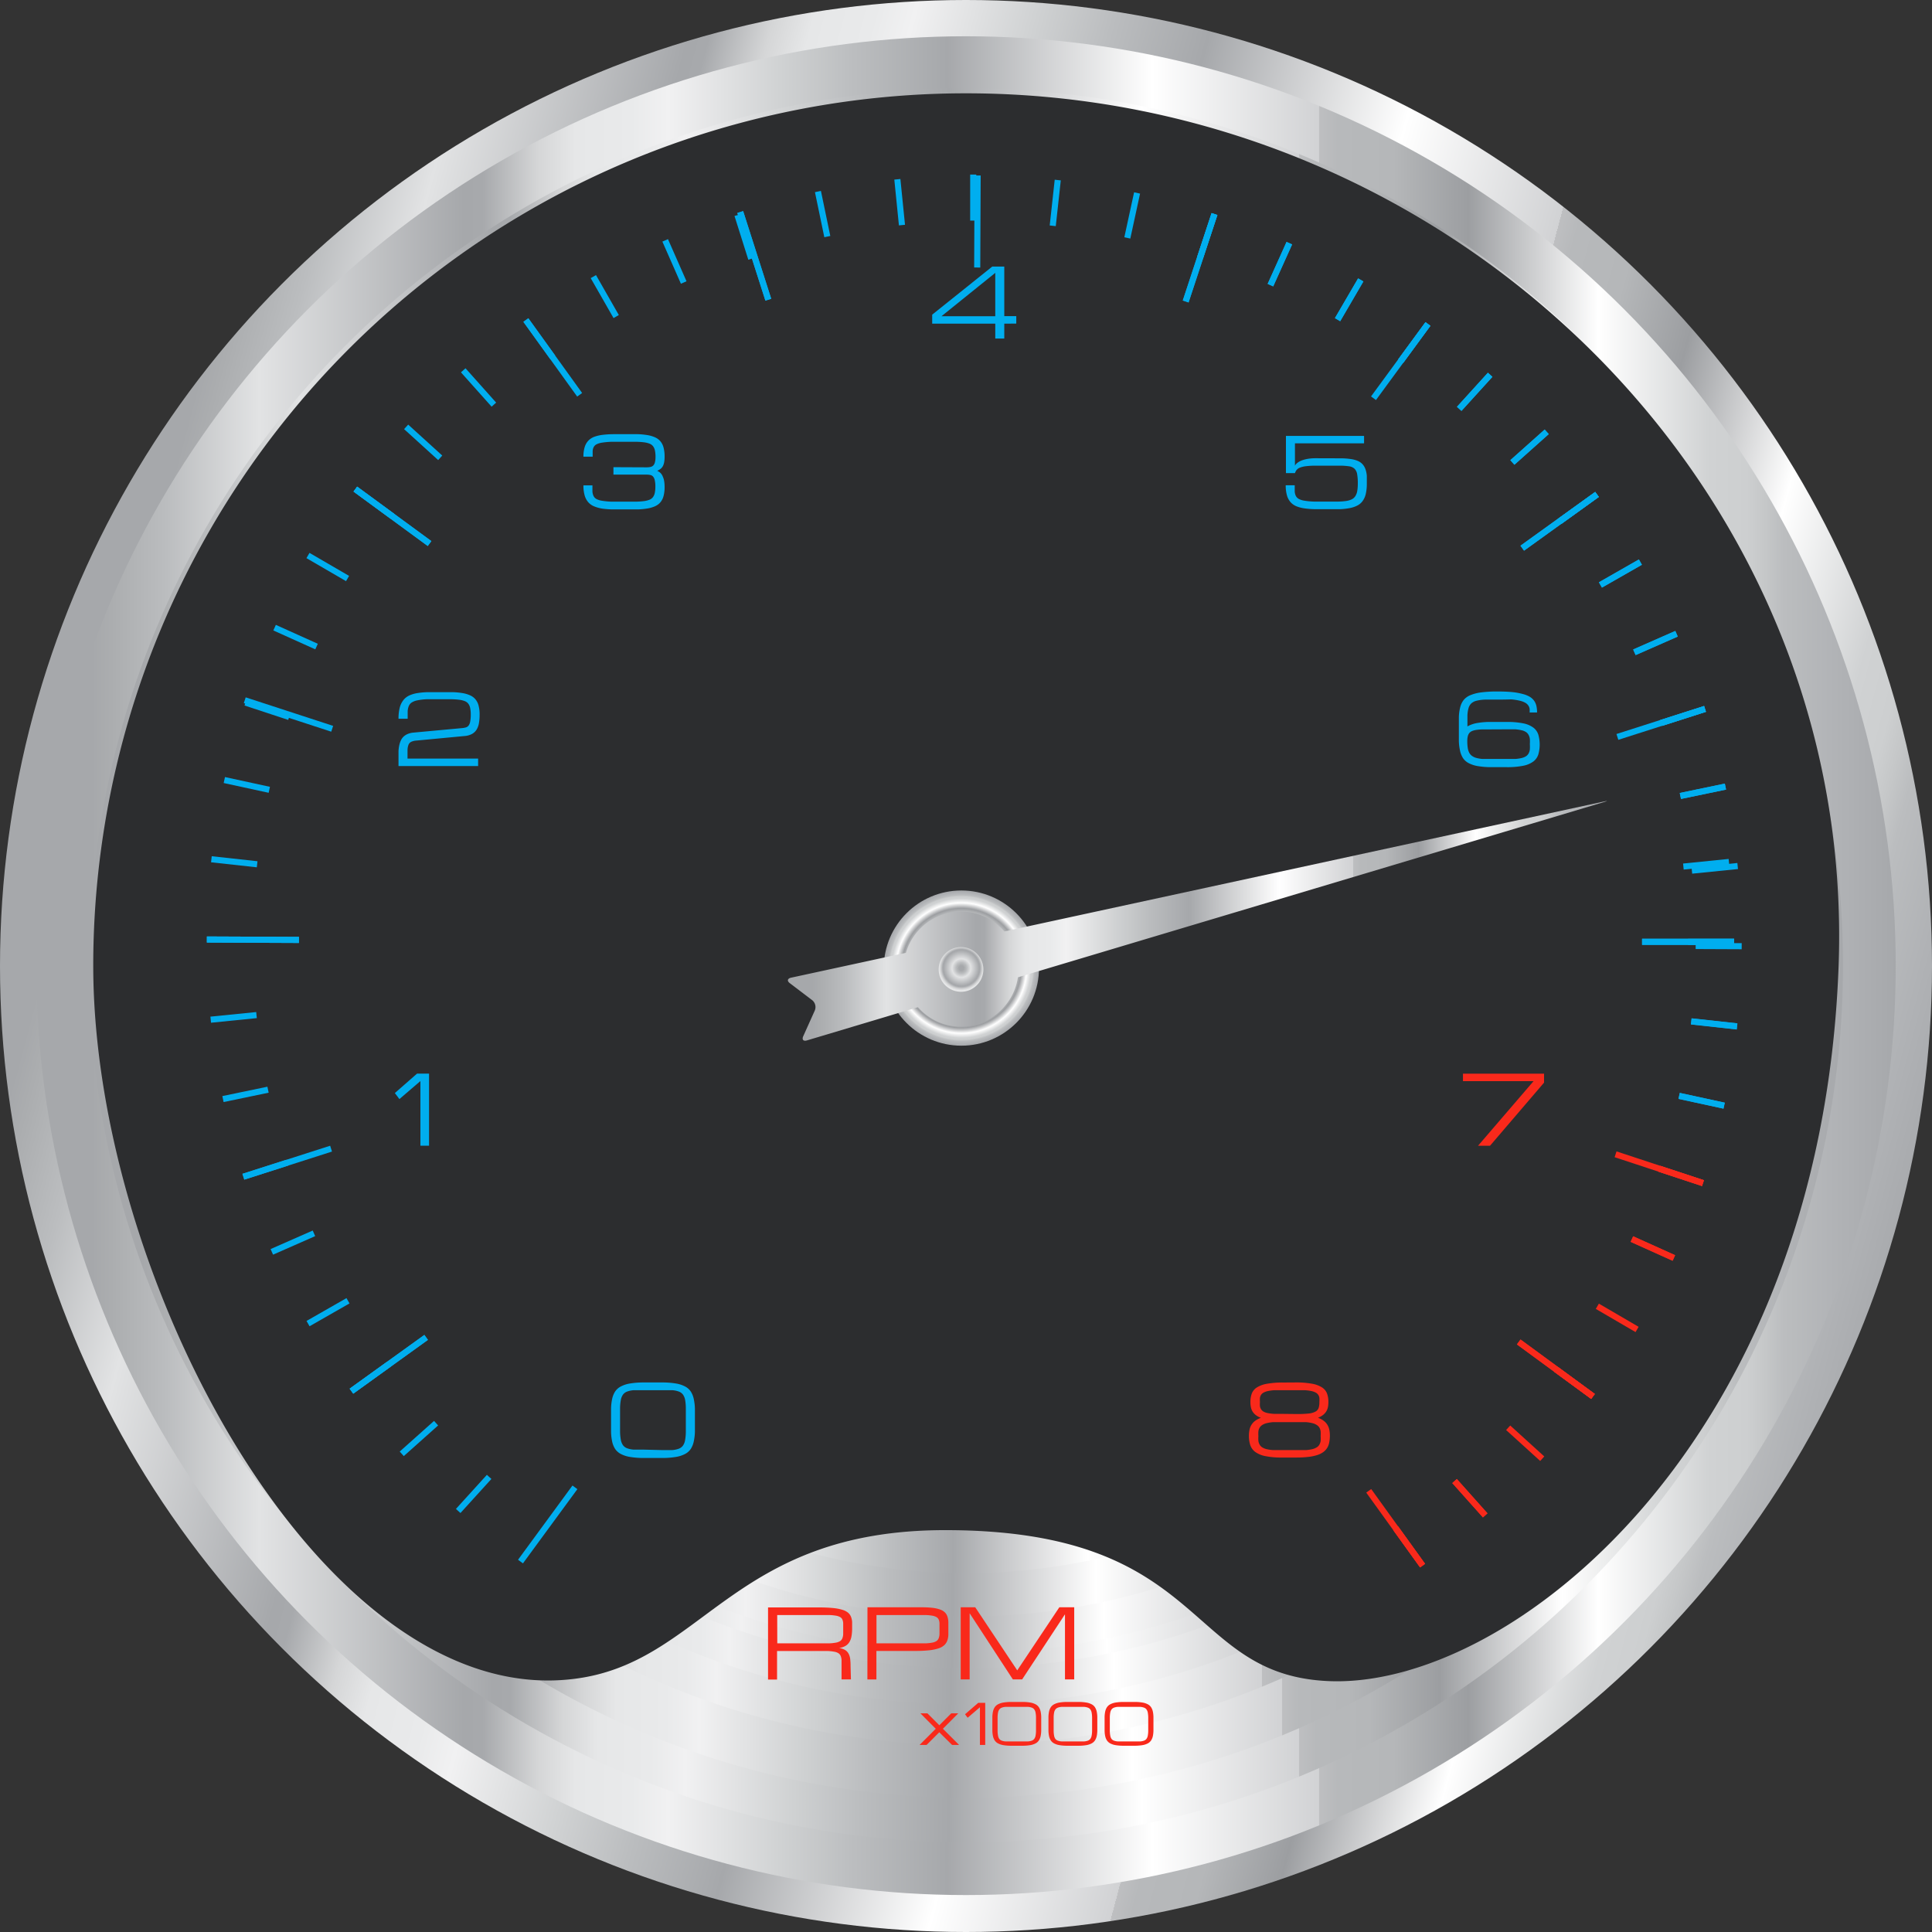 <svg xmlns="http://www.w3.org/2000/svg" xmlns:xlink="http://www.w3.org/1999/xlink" viewBox="0 0 259.42 259.42"><rect x="0" y="0" width="259.42" height="259.42" fill="#333333" stroke="none"/><defs><style>.cls-1{fill:none;}.cls-2{fill:url(#New_Gradient_Swatch_2);}.cls-3{clip-path:url(#clip-path);}.cls-4{fill:url(#New_Gradient_Swatch_2-2);}.cls-5{fill:url(#New_Gradient_Swatch_2-3);}.cls-6{fill:url(#New_Gradient_Swatch_2-4);}.cls-7{fill:url(#New_Gradient_Swatch_2-5);}.cls-8{fill:url(#New_Gradient_Swatch_2-6);}.cls-9{fill:url(#New_Gradient_Swatch_2-7);}.cls-10{fill:url(#New_Gradient_Swatch_2-9);}.cls-11{fill:url(#New_Gradient_Swatch_2-10);}.cls-12{fill:url(#New_Gradient_Swatch_2-11);}.cls-13{fill:url(#New_Gradient_Swatch_2-12);}.cls-14{fill:url(#New_Gradient_Swatch_2-13);}.cls-15{fill:url(#New_Gradient_Swatch_2-14);}.cls-16{fill:url(#New_Gradient_Swatch_2-15);}.cls-17{fill:url(#New_Gradient_Swatch_2-16);}.cls-18{fill:url(#New_Gradient_Swatch_2-17);}.cls-19{fill:url(#New_Gradient_Swatch_2-18);}.cls-20{fill:url(#New_Gradient_Swatch_2-19);}.cls-21{fill:url(#New_Gradient_Swatch_2-20);}.cls-22{fill:url(#New_Gradient_Swatch_2-21);}.cls-23{fill:url(#New_Gradient_Swatch_2-22);}.cls-24{fill:url(#New_Gradient_Swatch_2-23);}.cls-25{fill:url(#New_Gradient_Swatch_2-24);}.cls-26{fill:url(#New_Gradient_Swatch_2-25);}.cls-27{fill:url(#linear-gradient);}.cls-28{fill:#2c2d2f;}.cls-29{fill:url(#radial-gradient);}.cls-30{fill:url(#New_Gradient_Swatch_2-26);}.cls-31{fill:#f9291b;}.cls-32{fill:#00aeef;}</style><linearGradient id="New_Gradient_Swatch_2" x1="6.4" y1="97.13" x2="257.27" y2="163.42" gradientUnits="userSpaceOnUse"><stop offset="0.03" stop-color="#a6a8ab"/><stop offset="0.04" stop-color="#abadaf"/><stop offset="0.07" stop-color="#bbbdbf"/><stop offset="0.12" stop-color="#e2e3e4"/><stop offset="0.23" stop-color="#a6a8ab"/><stop offset="0.24" stop-color="#a7a9ac"/><stop offset="0.27" stop-color="#d5d6d7"/><stop offset="0.29" stop-color="#e6e7e8"/><stop offset="0.32" stop-color="#e9eaeb"/><stop offset="0.34" stop-color="#f1f1f2"/><stop offset="0.4" stop-color="#d0d2d3"/><stop offset="0.44" stop-color="#bbbdbf"/><stop offset="0.49" stop-color="#a6a8ab"/><stop offset="0.6" stop-color="#fff"/><stop offset="0.69" stop-color="#d1d2d4"/><stop offset="0.69" stop-color="#c9cbcd"/><stop offset="0.69" stop-color="#bebfc1"/><stop offset="0.7" stop-color="#b7b9bb"/><stop offset="0.73" stop-color="#b5b7b9"/><stop offset="0.77" stop-color="#9c9ea1"/><stop offset="0.84" stop-color="#fff"/><stop offset="0.9" stop-color="#d0d2d3"/><stop offset="0.92" stop-color="#cdcfd0"/><stop offset="0.93" stop-color="#c5c7c8"/><stop offset="0.94" stop-color="#bbbdbf"/><stop offset="0.97" stop-color="#b0b2b5"/><stop offset="1" stop-color="#a6a8ab"/></linearGradient><clipPath id="clip-path"><circle id="SVGID" class="cls-1" cx="129.71" cy="129.71" r="124.84"/></clipPath><linearGradient id="New_Gradient_Swatch_2-2" x1="4.87" y1="129.62" x2="254.55" y2="129.62" xlink:href="#New_Gradient_Swatch_2"/><linearGradient id="New_Gradient_Swatch_2-3" x1="11.95" y1="129.62" x2="247.47" y2="129.62" xlink:href="#New_Gradient_Swatch_2"/><linearGradient id="New_Gradient_Swatch_2-4" x1="17.93" y1="129.62" x2="241.48" y2="129.62" xlink:href="#New_Gradient_Swatch_2"/><linearGradient id="New_Gradient_Swatch_2-5" x1="25.01" y1="129.62" x2="234.41" y2="129.62" xlink:href="#New_Gradient_Swatch_2"/><linearGradient id="New_Gradient_Swatch_2-6" x1="30.45" y1="129.62" x2="228.96" y2="129.62" xlink:href="#New_Gradient_Swatch_2"/><linearGradient id="New_Gradient_Swatch_2-7" x1="35.35" y1="129.62" x2="224.06" y2="129.62" xlink:href="#New_Gradient_Swatch_2"/><linearGradient id="New_Gradient_Swatch_2-9" x1="37.38" y1="129.62" x2="222.04" y2="129.62" xlink:href="#New_Gradient_Swatch_2"/><linearGradient id="New_Gradient_Swatch_2-10" x1="42.27" y1="129.62" x2="217.15" y2="129.62" xlink:href="#New_Gradient_Swatch_2"/><linearGradient id="New_Gradient_Swatch_2-11" x1="48.1" y1="129.62" x2="211.32" y2="129.62" xlink:href="#New_Gradient_Swatch_2"/><linearGradient id="New_Gradient_Swatch_2-12" x1="55.88" y1="129.62" x2="203.53" y2="129.62" xlink:href="#New_Gradient_Swatch_2"/><linearGradient id="New_Gradient_Swatch_2-13" x1="62.79" y1="129.62" x2="196.62" y2="129.62" xlink:href="#New_Gradient_Swatch_2"/><linearGradient id="New_Gradient_Swatch_2-14" x1="68.23" y1="129.62" x2="191.18" y2="129.62" xlink:href="#New_Gradient_Swatch_2"/><linearGradient id="New_Gradient_Swatch_2-15" x1="73.07" y1="129.62" x2="186.35" y2="129.62" xlink:href="#New_Gradient_Swatch_2"/><linearGradient id="New_Gradient_Swatch_2-16" x1="78.26" y1="129.62" x2="181.16" y2="129.62" xlink:href="#New_Gradient_Swatch_2"/><linearGradient id="New_Gradient_Swatch_2-17" x1="84.43" y1="129.62" x2="174.99" y2="129.62" xlink:href="#New_Gradient_Swatch_2"/><linearGradient id="New_Gradient_Swatch_2-18" x1="90.01" y1="129.62" x2="169.41" y2="129.62" xlink:href="#New_Gradient_Swatch_2"/><linearGradient id="New_Gradient_Swatch_2-19" x1="95.17" y1="129.62" x2="164.25" y2="129.62" xlink:href="#New_Gradient_Swatch_2"/><linearGradient id="New_Gradient_Swatch_2-20" x1="100.61" y1="129.62" x2="158.8" y2="129.62" xlink:href="#New_Gradient_Swatch_2"/><linearGradient id="New_Gradient_Swatch_2-21" x1="105.21" y1="129.62" x2="154.2" y2="129.62" xlink:href="#New_Gradient_Swatch_2"/><linearGradient id="New_Gradient_Swatch_2-22" x1="109.84" y1="129.62" x2="149.58" y2="129.62" xlink:href="#New_Gradient_Swatch_2"/><linearGradient id="New_Gradient_Swatch_2-23" x1="114.19" y1="129.62" x2="145.22" y2="129.62" xlink:href="#New_Gradient_Swatch_2"/><linearGradient id="New_Gradient_Swatch_2-24" x1="117.46" y1="129.62" x2="141.96" y2="129.62" xlink:href="#New_Gradient_Swatch_2"/><linearGradient id="New_Gradient_Swatch_2-25" x1="121.09" y1="129.62" x2="138.33" y2="129.62" xlink:href="#New_Gradient_Swatch_2"/><linearGradient id="linear-gradient" x1="124.02" y1="129.62" x2="135.4" y2="129.62" gradientUnits="userSpaceOnUse"><stop offset="0" stop-color="#e5e2df"/><stop offset="0" stop-color="#ddd9d6"/><stop offset="0.06" stop-color="#cecac9"/><stop offset="0.18" stop-color="#a7a3a6"/><stop offset="0.26" stop-color="#8a868c"/><stop offset="0.52" stop-color="#f2f3f3"/><stop offset="0.59" stop-color="#e4e4e5"/><stop offset="0.71" stop-color="#bebdbf"/><stop offset="0.87" stop-color="#837f83"/><stop offset="0.88" stop-color="#807c80"/><stop offset="1" stop-color="#d0d2d3"/><stop offset="1" stop-color="#a6a8ab"/></linearGradient><radialGradient id="radial-gradient" cx="129.09" cy="129.99" r="10.42" xlink:href="#New_Gradient_Swatch_2"/><linearGradient id="New_Gradient_Swatch_2-26" x1="105.79" y1="123.64" x2="215.75" y2="123.64" xlink:href="#New_Gradient_Swatch_2"/></defs><title>gauge4-2</title><g id="レイヤー_2" data-name="レイヤー 2"><g id="Layer_1" data-name="Layer 1"><circle class="cls-2" cx="129.71" cy="129.71" r="129.71"/><g class="cls-3"><circle class="cls-4" cx="129.71" cy="129.62" r="124.84"/><circle class="cls-5" cx="129.71" cy="129.62" r="117.76"/><circle class="cls-6" cx="129.71" cy="129.62" r="111.77"/><circle class="cls-7" cx="129.71" cy="129.62" r="104.7"/><circle class="cls-8" cx="129.71" cy="129.62" r="99.25"/><circle class="cls-9" cx="129.71" cy="129.62" r="94.36"/><circle class="cls-8" cx="129.71" cy="129.62" r="99.25"/><circle class="cls-10" cx="129.71" cy="129.62" r="92.33"/><circle class="cls-11" cx="129.71" cy="129.62" r="87.44"/><circle class="cls-12" cx="129.71" cy="129.62" r="81.61"/><circle class="cls-13" cx="129.71" cy="129.62" r="73.82"/><circle class="cls-14" cx="129.71" cy="129.62" r="66.92"/><circle class="cls-15" cx="129.71" cy="129.62" r="61.47"/><circle class="cls-16" cx="129.71" cy="129.62" r="56.64"/><circle class="cls-17" cx="129.71" cy="129.62" r="51.45"/><circle class="cls-18" cx="129.71" cy="129.62" r="45.28"/><circle class="cls-19" cx="129.71" cy="129.62" r="39.7"/><circle class="cls-20" cx="129.71" cy="129.62" r="34.54"/><circle class="cls-21" cx="129.71" cy="129.62" r="29.1"/><circle class="cls-22" cx="129.71" cy="129.62" r="24.5"/><circle class="cls-23" cx="129.71" cy="129.62" r="19.87"/><circle class="cls-24" cx="129.71" cy="129.62" r="15.52"/><circle class="cls-25" cx="129.71" cy="129.62" r="12.25"/><circle class="cls-26" cx="129.71" cy="129.62" r="8.62"/><circle class="cls-27" cx="129.71" cy="129.62" r="5.69"/></g><path class="cls-28" d="M246.88,129.71c-2.34,64.16-44.46,97.43-68.88,96-19.05-1.08-15.83-20.25-51.08-20.25-28.89,0-32.47,18-50.08,20-33.39,3.91-64.32-53.45-64.32-95.81A117.18,117.18,0,0,1,129.71,12.53C194.42,12.53,249.24,65,246.88,129.71Z"/><circle class="cls-29" cx="129.09" cy="129.99" r="10.42"/><path class="cls-30" d="M215.38,107.62l-80.52,17.45a7.7,7.7,0,0,0-13.22,2.87l-15.42,3.34c-.49.11-.57.44-.16.74l3,2.28a1.2,1.2,0,0,1,.35,1.38l-1.55,3.45c-.21.46,0,.72.5.57l14.9-4.46A7.66,7.66,0,0,0,135,135a7.65,7.65,0,0,0,1.68-3.77l78.75-23.55C215.88,107.54,215.87,107.51,215.38,107.62Zm-88.29,24.83a3,3,0,1,1,4.29-.4A3,3,0,0,1,127.09,132.45Z"/><rect class="cls-31" x="188.8" y="204.62" width="0.82" height="6.18" transform="translate(-85.7 149.68) rotate(-35.75)"/><rect class="cls-31" x="196.96" y="198.07" width="0.82" height="6.18" transform="translate(-83.83 182.52) rotate(-41.75)"/><rect class="cls-31" x="211" y="182.6" width="0.82" height="6.18" transform="translate(-63.35 246.37) rotate(-53.75)"/><rect class="cls-31" x="221.53" y="164.55" width="0.82" height="6.18" transform="translate(-22.06 301.15) rotate(-65.75)"/><rect class="cls-31" x="225.32" y="154.8" width="0.82" height="6.18" transform="translate(5.09 322.83) rotate(-71.75)"/><rect class="cls-31" x="186.99" y="199.02" width="0.82" height="12.36" transform="translate(-84.58 148.15) rotate(-35.75)"/><rect class="cls-31" x="188.8" y="204.62" width="0.82" height="6.18" transform="translate(-85.7 149.7) rotate(-35.75)"/><rect class="cls-31" x="196.96" y="198.07" width="0.82" height="6.18" transform="translate(-83.83 182.52) rotate(-41.75)"/><rect class="cls-31" x="208.51" y="177.68" width="0.82" height="12.36" transform="translate(-62.9 243.61) rotate(-53.75)"/><rect class="cls-31" x="204.39" y="190.7" width="0.82" height="6.18" transform="translate(-76.35 215.09) rotate(-47.75)"/><rect class="cls-31" x="211" y="182.6" width="0.82" height="6.18" transform="translate(-63.35 246.38) rotate(-53.75)"/><rect class="cls-31" x="216.74" y="173.85" width="0.82" height="6.18" transform="translate(-45.09 275.4) rotate(-59.75)"/><rect class="cls-31" x="222.39" y="150.74" width="0.82" height="12.36" transform="translate(4 319.38) rotate(-71.75)"/><rect class="cls-31" x="221.53" y="164.55" width="0.82" height="6.18" transform="translate(-22.06 301.15) rotate(-65.75)"/><rect class="cls-31" x="225.32" y="154.8" width="0.82" height="6.18" transform="translate(5.09 322.82) rotate(-71.75)"/><rect class="cls-31" x="208.51" y="177.68" width="0.82" height="12.36" transform="translate(-62.9 243.61) rotate(-53.75)"/><rect class="cls-32" x="138.6" y="26.83" width="6.18" height="0.82" transform="translate(99.19 165.13) rotate(-83.75)"/><rect class="cls-32" x="128.16" y="26.24" width="6.18" height="0.82" transform="matrix(0, -1, 1, 0, 104.03, 157.78)"/><rect class="cls-32" x="120.39" y="24.06" width="0.82" height="6.18" transform="translate(-2.11 12.24) rotate(-5.75)"/><rect class="cls-32" x="110.05" y="25.65" width="0.82" height="6.18" transform="translate(-3.54 23.1) rotate(-11.75)"/><rect class="cls-32" x="99.93" y="28.31" width="0.82" height="6.18" transform="matrix(0.95, -0.3, 0.3, 0.95, -4.8, 32.09)"/><rect class="cls-32" x="90.15" y="32.02" width="0.82" height="6.18" transform="translate(-6.47 39.44) rotate(-23.75)"/><rect class="cls-32" x="80.8" y="36.73" width="0.82" height="6.18" transform="translate(-9.06 45.55) rotate(-29.75)"/><rect class="cls-32" x="72.01" y="42.39" width="0.82" height="6.18" transform="translate(-12.93 50.88) rotate(-35.75)"/><rect class="cls-32" x="63.85" y="48.94" width="0.82" height="6.18" transform="translate(-18.33 56) rotate(-41.75)"/><rect class="cls-32" x="56.42" y="56.3" width="0.82" height="6.18" transform="translate(-25.35 61.53) rotate(-47.75)"/><rect class="cls-32" x="49.8" y="64.41" width="0.82" height="6.18" transform="translate(-33.91 68.08) rotate(-53.75)"/><rect class="cls-32" x="44.06" y="73.15" width="0.82" height="6.18" transform="matrix(0.5, -0.86, 0.86, 0.5, -43.79, 76.26)"/><rect class="cls-32" x="39.27" y="82.46" width="0.82" height="6.18" transform="translate(-54.61 86.59) rotate(-65.75)"/><rect class="cls-32" x="35.48" y="92.21" width="0.82" height="6.18" transform="translate(-65.85 99.55) rotate(-71.75)"/><rect class="cls-32" x="32.73" y="102.3" width="0.82" height="6.18" transform="translate(-76.88 115.42) rotate(-77.75)"/><rect class="cls-32" x="228.07" y="144.71" width="0.82" height="6.18" transform="translate(35.58 339.73) rotate(-77.75)"/><rect class="cls-32" x="31.05" y="112.62" width="0.82" height="6.18" transform="translate(-86.99 134.39) rotate(-83.75)"/><rect class="cls-32" x="229.75" y="134.38" width="0.82" height="6.18" transform="translate(68.45 351.3) rotate(-83.75)"/><rect class="cls-32" x="230.35" y="123.94" width="0.82" height="6.18" transform="matrix(0, -1, 1, 0, 102.73, 357.23)"/><rect class="cls-32" x="28.28" y="136.2" width="6.18" height="0.82" transform="translate(-13.53 3.83) rotate(-5.75)"/><rect class="cls-32" x="227.17" y="116.17" width="6.18" height="0.82" transform="translate(-10.53 23.67) rotate(-5.75)"/><rect class="cls-32" x="29.87" y="146.54" width="6.18" height="0.82" transform="translate(-29.23 9.79) rotate(-11.75)"/><rect class="cls-32" x="225.57" y="105.83" width="6.18" height="0.82" transform="translate(-16.84 48.8) rotate(-11.75)"/><rect class="cls-32" x="32.53" y="156.65" width="6.18" height="0.82" transform="translate(-46.19 18.34) rotate(-17.75)"/><rect class="cls-32" x="222.91" y="95.71" width="6.18" height="0.82" transform="translate(-18.55 73.49) rotate(-17.75)"/><rect class="cls-32" x="36.24" y="166.44" width="6.18" height="0.82" transform="translate(-63.87 29.97) rotate(-23.75)"/><rect class="cls-32" x="219.2" y="85.93" width="6.18" height="0.82" transform="translate(-15.95 96.83) rotate(-23.75)"/><rect class="cls-32" x="40.95" y="175.78" width="6.18" height="0.82" transform="translate(-81.62 45.08) rotate(-29.75)"/><rect class="cls-32" x="214.49" y="76.59" width="6.18" height="0.82" transform="translate(-9.53 118.12) rotate(-29.75)"/><rect class="cls-32" x="46.61" y="184.58" width="6.18" height="0.82" transform="translate(-98.71 63.89) rotate(-35.75)"/><rect class="cls-32" x="208.84" y="67.79" width="6.18" height="0.82" transform="translate(0.09 136.67) rotate(-35.75)"/><rect class="cls-32" x="53.16" y="192.74" width="6.18" height="0.82" transform="translate(-114.33 86.51) rotate(-41.75)"/><rect class="cls-32" x="202.29" y="59.63" width="6.18" height="0.82" transform="translate(12.17 152) rotate(-41.75)"/><rect class="cls-32" x="60.52" y="200.17" width="6.18" height="0.82" transform="translate(-127.64 112.82) rotate(-47.75)"/><rect class="cls-32" x="194.92" y="52.2" width="6.18" height="0.82" transform="translate(25.94 163.81) rotate(-47.75)"/><rect class="cls-32" x="186.82" y="45.58" width="6.18" height="0.82" transform="translate(40.53 171.96) rotate(-53.75)"/><rect class="cls-32" x="178.07" y="39.84" width="6.18" height="0.82" transform="translate(55.13 176.47) rotate(-59.75)"/><rect class="cls-32" x="168.77" y="35.05" width="6.18" height="0.82" transform="translate(68.94 177.6) rotate(-65.75)"/><rect class="cls-32" x="159.02" y="31.26" width="6.18" height="0.82" transform="translate(81.26 175.71) rotate(-71.75)"/><rect class="cls-32" x="148.93" y="28.51" width="6.18" height="0.82" transform="translate(91.51 171.35) rotate(-77.75)"/><rect class="cls-32" x="125.05" y="29.33" width="12.36" height="0.82" transform="translate(100.93 160.84) rotate(-89.75)"/><rect class="cls-32" x="100.87" y="28.17" width="0.82" height="12.36" transform="translate(-5.65 32.52) rotate(-17.75)"/><rect class="cls-32" x="73.81" y="41.81" width="0.82" height="12.36" transform="translate(-14.05 52.41) rotate(-35.75)"/><rect class="cls-32" x="52.29" y="63.14" width="0.82" height="12.36" transform="translate(-34.37 70.84) rotate(-53.75)"/><rect class="cls-32" x="38.42" y="90.08" width="0.82" height="12.36" transform="matrix(0.31, -0.95, 0.95, 0.31, -64.75, 102.99)"/><rect class="cls-32" x="33.55" y="119.99" width="0.82" height="12.36" transform="translate(-92.36 159.59) rotate(-89.75)"/><rect class="cls-32" x="228.07" y="144.71" width="0.82" height="6.18" transform="translate(35.57 339.72) rotate(-77.75)"/><rect class="cls-32" x="227.26" y="120.83" width="0.82" height="12.36" transform="matrix(0, -1, 1, 0, 99.66, 354.13)"/><rect class="cls-32" x="229.75" y="134.38" width="0.82" height="6.18" transform="translate(68.47 351.32) rotate(-83.75)"/><rect class="cls-32" x="230.35" y="123.94" width="0.82" height="6.18" transform="translate(102.74 357.24) rotate(-89.75)"/><rect class="cls-32" x="32.39" y="155.71" width="12.36" height="0.82" transform="translate(-45.76 19.19) rotate(-17.75)"/><rect class="cls-32" x="227.17" y="116.17" width="6.18" height="0.82" transform="matrix(0.99, -0.1, 0.1, 0.99, -10.52, 23.66)"/><rect class="cls-32" x="216.88" y="96.65" width="12.36" height="0.82" transform="translate(-18.97 72.63) rotate(-17.75)"/><rect class="cls-32" x="225.57" y="105.83" width="6.18" height="0.82" transform="translate(-16.85 48.8) rotate(-11.75)"/><rect class="cls-32" x="222.91" y="95.71" width="6.18" height="0.82" transform="translate(-18.55 73.49) rotate(-17.75)"/><rect class="cls-32" x="46.03" y="182.77" width="12.36" height="0.82" transform="translate(-97.19 65.03) rotate(-35.75)"/><rect class="cls-32" x="219.2" y="85.93" width="6.18" height="0.82" transform="translate(-15.95 96.85) rotate(-23.75)"/><rect class="cls-32" x="203.24" y="69.59" width="12.36" height="0.82" transform="translate(-1.44 135.54) rotate(-35.75)"/><rect class="cls-32" x="214.49" y="76.59" width="6.18" height="0.82" transform="translate(-9.53 118.13) rotate(-29.75)"/><rect class="cls-32" x="208.84" y="67.79" width="6.18" height="0.82" transform="translate(0.09 136.68) rotate(-35.75)"/><rect class="cls-32" x="67.36" y="204.29" width="12.36" height="0.82" transform="translate(-135.02 142.96) rotate(-53.75)"/><rect class="cls-32" x="202.29" y="59.63" width="6.18" height="0.82" transform="translate(12.18 152.01) rotate(-41.75)"/><rect class="cls-32" x="181.9" y="48.07" width="12.36" height="0.82" transform="translate(37.77 171.5) rotate(-53.75)"/><rect class="cls-32" x="194.92" y="52.2" width="6.18" height="0.82" transform="translate(25.93 163.81) rotate(-47.75)"/><rect class="cls-32" x="186.82" y="45.58" width="6.18" height="0.82" transform="translate(40.52 171.95) rotate(-53.75)"/><rect class="cls-32" x="178.07" y="39.84" width="6.18" height="0.82" transform="translate(55.12 176.47) rotate(-59.75)"/><rect class="cls-32" x="154.96" y="34.2" width="12.36" height="0.82" transform="translate(77.81 176.81) rotate(-71.75)"/><rect class="cls-32" x="168.77" y="35.05" width="6.18" height="0.82" transform="translate(68.94 177.6) rotate(-65.75)"/><rect class="cls-32" x="100.87" y="28.17" width="0.82" height="12.36" transform="translate(-5.65 32.52) rotate(-17.75)"/><rect class="cls-32" x="52.29" y="63.14" width="0.82" height="12.36" transform="translate(-34.37 70.84) rotate(-53.75)"/><rect class="cls-32" x="33.55" y="119.99" width="0.82" height="12.36" transform="translate(-92.36 159.59) rotate(-89.75)"/><rect class="cls-32" x="227.26" y="120.83" width="0.82" height="12.36" transform="matrix(0, -1, 1, 0, 99.66, 354.13)"/><rect class="cls-32" x="46.03" y="182.77" width="12.36" height="0.82" transform="translate(-97.19 65.03) rotate(-35.75)"/><rect class="cls-32" x="203.24" y="69.59" width="12.36" height="0.82" transform="translate(-1.44 135.54) rotate(-35.75)"/><rect class="cls-32" x="154.96" y="34.2" width="12.36" height="0.82" transform="translate(77.81 176.81) rotate(-71.75)"/><path class="cls-32" d="M88.89,185.63a10.87,10.87,0,0,1,1.87.14,4,4,0,0,1,1.25.41,2.07,2.07,0,0,1,.76.69,3,3,0,0,1,.39,1,7,7,0,0,1,.15,1.27q0,.71,0,1.56t0,1.56a7,7,0,0,1-.15,1.27,3,3,0,0,1-.39,1,2.06,2.06,0,0,1-.76.69,4,4,0,0,1-1.25.41,10.87,10.87,0,0,1-1.87.14H86.46a10.87,10.87,0,0,1-1.87-.14,4,4,0,0,1-1.25-.41,2.09,2.09,0,0,1-.76-.69,3,3,0,0,1-.39-1,6.8,6.8,0,0,1-.14-1.27q0-.71,0-1.56t0-1.56a6.8,6.8,0,0,1,.14-1.27,3,3,0,0,1,.39-1,2.09,2.09,0,0,1,.76-.69,4,4,0,0,1,1.25-.41,10.88,10.88,0,0,1,1.87-.14Zm0,9.08q.81,0,1.36,0a3.19,3.19,0,0,0,.91-.19,1.23,1.23,0,0,0,.55-.42,1.82,1.82,0,0,0,.28-.72,6.63,6.63,0,0,0,.1-1.1q0-.65,0-1.56t0-1.56A6.63,6.63,0,0,0,92,188a1.82,1.82,0,0,0-.28-.72,1.23,1.23,0,0,0-.55-.42,3.15,3.15,0,0,0-.91-.19q-.55,0-1.36,0H86.46q-.81,0-1.36,0a3.19,3.19,0,0,0-.91.19,1.23,1.23,0,0,0-.55.42,1.82,1.82,0,0,0-.28.72,6.44,6.44,0,0,0-.1,1.1q0,.65,0,1.56t0,1.56a6.63,6.63,0,0,0,.1,1.1,1.85,1.85,0,0,0,.28.72,1.21,1.21,0,0,0,.55.42,3.2,3.2,0,0,0,.91.19q.55,0,1.36,0Z"/><path class="cls-32" d="M56,144.16h1.61v9.68H56.45v-8.68l-2.82,2.42-.61-.81Z"/><path class="cls-32" d="M53.51,101.6q0-.38,0-.75a5.17,5.17,0,0,1,.09-.72,3.16,3.16,0,0,1,.2-.65,1.73,1.73,0,0,1,.35-.53,1.81,1.81,0,0,1,.56-.38,2.52,2.52,0,0,1,.81-.2L62,97.77a2.89,2.89,0,0,0,.53-.09.73.73,0,0,0,.38-.24,1.24,1.24,0,0,0,.22-.53,4.69,4.69,0,0,0,.08-1,4.07,4.07,0,0,0-.08-.85,1.41,1.41,0,0,0-.25-.57,1.11,1.11,0,0,0-.48-.35,3.08,3.08,0,0,0-.75-.18,9.77,9.77,0,0,0-1.06-.07H59.16q-1.11,0-1.87,0a8.17,8.17,0,0,0-1.25.15,2.16,2.16,0,0,0-.76.29,1.07,1.07,0,0,0-.39.48,2.11,2.11,0,0,0-.15.7q0,.41,0,1H53.51A6,6,0,0,1,53.68,95a2.76,2.76,0,0,1,.49-1,2.19,2.19,0,0,1,.8-.62,4.25,4.25,0,0,1,1.11-.32,10.17,10.17,0,0,1,1.4-.12l1.68,0q.91,0,1.65,0a10.08,10.08,0,0,1,1.32.13,4.14,4.14,0,0,1,1,.3,2,2,0,0,1,.71.53,2.18,2.18,0,0,1,.42.84A4.65,4.65,0,0,1,64.4,96a6.32,6.32,0,0,1-.09,1.1,2.43,2.43,0,0,1-.31.86,1.69,1.69,0,0,1-.62.59,2.48,2.48,0,0,1-1,.28l-6.46.61a2,2,0,0,0-.71.17.76.76,0,0,0-.36.4,2.12,2.12,0,0,0-.13.72q0,.45,0,1.13H64.2v1H53.51Z"/><path class="cls-32" d="M86.81,62.75a2.47,2.47,0,0,0,.53-.05.75.75,0,0,0,.38-.2.94.94,0,0,0,.22-.43,2.86,2.86,0,0,0,.08-.73,4.07,4.07,0,0,0-.08-.85,1.41,1.41,0,0,0-.25-.57,1.11,1.11,0,0,0-.48-.35,3.08,3.08,0,0,0-.75-.18,9.75,9.75,0,0,0-1.06-.07H84q-1.11,0-1.87,0a10.79,10.79,0,0,0-1.25.11,2.55,2.55,0,0,0-.76.22.9.9,0,0,0-.39.36,1.31,1.31,0,0,0-.15.55q0,.32,0,.76H78.34a4.27,4.27,0,0,1,.17-1.29,2.17,2.17,0,0,1,.49-.86,2.14,2.14,0,0,1,.8-.52,4.9,4.9,0,0,1,1.11-.26,13,13,0,0,1,1.4-.09H84q.91,0,1.65,0a10.07,10.07,0,0,1,1.32.13,4.14,4.14,0,0,1,1,.3,2,2,0,0,1,.71.53,2.18,2.18,0,0,1,.42.84,4.65,4.65,0,0,1,.14,1.2,4.23,4.23,0,0,1-.06.77,1.75,1.75,0,0,1-.18.53,1.15,1.15,0,0,1-.31.36,2.18,2.18,0,0,1-.45.26,1.55,1.55,0,0,1,.45.29A1.44,1.44,0,0,1,89,64a2.3,2.3,0,0,1,.18.6,4.73,4.73,0,0,1,.06.8,4.65,4.65,0,0,1-.14,1.2,2.18,2.18,0,0,1-.42.84,2,2,0,0,1-.71.53,4.14,4.14,0,0,1-1,.3,10.09,10.09,0,0,1-1.32.13q-.74,0-1.65,0H82.31a11.45,11.45,0,0,1-1.4-.1A4.75,4.75,0,0,1,79.8,68a2.14,2.14,0,0,1-.8-.55,2.35,2.35,0,0,1-.49-.91,4.81,4.81,0,0,1-.17-1.37h1.21q0,.48,0,.83a1.62,1.62,0,0,0,.15.6.94.94,0,0,0,.38.4,2.37,2.37,0,0,0,.76.24,9.64,9.64,0,0,0,1.25.12q.76,0,1.87,0h1.42a9.77,9.77,0,0,0,1.06-.07,3.08,3.08,0,0,0,.75-.18,1.11,1.11,0,0,0,.48-.35,1.41,1.41,0,0,0,.25-.57,4.07,4.07,0,0,0,.08-.85,3.8,3.8,0,0,0-.08-.85,1.14,1.14,0,0,0-.22-.49.68.68,0,0,0-.38-.22,2.47,2.47,0,0,0-.53-.05H82.37v-1Z"/><path class="cls-32" d="M134.85,43.46v2h-1.21v-2h-8.47V42.25l8.07-6.46h1.61v6.66h1.61v1Zm-1.21-1V36.64l-7.22,5.82Z"/><path class="cls-32" d="M179.93,61.54a9.78,9.78,0,0,1,1.39.09,3.78,3.78,0,0,1,1,.26,1.87,1.87,0,0,1,.65.46,2,2,0,0,1,.38.66,3.56,3.56,0,0,1,.18.87q0,.49,0,1.09a5.86,5.86,0,0,1-.14,1.35,2.61,2.61,0,0,1-.42.95,2,2,0,0,1-.71.61,3.79,3.79,0,0,1-1,.34,8.93,8.93,0,0,1-1.32.15q-.74,0-1.65,0h-1.68a11.45,11.45,0,0,1-1.4-.1,4.75,4.75,0,0,1-1.11-.28,2.14,2.14,0,0,1-.8-.55,2.35,2.35,0,0,1-.49-.91,4.81,4.81,0,0,1-.17-1.37h1.21q0,.48,0,.83a1.54,1.54,0,0,0,.15.6,1,1,0,0,0,.39.4,2.37,2.37,0,0,0,.76.24,9.64,9.64,0,0,0,1.25.12q.76,0,1.87,0h1.42a8.19,8.19,0,0,0,1.06-.08,2.54,2.54,0,0,0,.75-.22,1.21,1.21,0,0,0,.48-.42,1.82,1.82,0,0,0,.26-.68,5.73,5.73,0,0,0,.08-1,6.93,6.93,0,0,0-.09-1.29,1.32,1.32,0,0,0-.36-.73,1.36,1.36,0,0,0-.74-.32,8.07,8.07,0,0,0-1.23-.08H176.7a10.1,10.1,0,0,0-1.35.07,3.21,3.21,0,0,0-.82.2,1.07,1.07,0,0,0-.44.32,1.46,1.46,0,0,0-.21.41h-1.21v-5h10.49v1h-9.28v3l.05-.09a1,1,0,0,1,.16-.19,2,2,0,0,1,.32-.24,2.44,2.44,0,0,1,.51-.23,4.69,4.69,0,0,1,.75-.18,6.4,6.4,0,0,1,1-.07Z"/><path class="cls-32" d="M201.05,93.94q-1,0-1.65,0a5.59,5.59,0,0,0-1.13.15,1.61,1.61,0,0,0-.7.35,1.4,1.4,0,0,0-.38.64,4.18,4.18,0,0,0-.15,1q0,.6,0,1.46a4,4,0,0,1,1.27-.45,10.33,10.33,0,0,1,2-.15h2a10.72,10.72,0,0,1,2.23.19,3.38,3.38,0,0,1,1.35.57,1.92,1.92,0,0,1,.67.95,4.89,4.89,0,0,1,0,2.65,1.92,1.92,0,0,1-.67.95,3.38,3.38,0,0,1-1.35.57,10.72,10.72,0,0,1-2.23.19h-2a10.88,10.88,0,0,1-1.87-.14,4.07,4.07,0,0,1-1.25-.41,2.06,2.06,0,0,1-.76-.69,3,3,0,0,1-.39-1,7,7,0,0,1-.15-1.27q0-.71,0-1.56t0-1.64a6,6,0,0,1,.17-1.29,2.6,2.6,0,0,1,.46-1,2.26,2.26,0,0,1,.9-.66,5.65,5.65,0,0,1,1.48-.38,16.69,16.69,0,0,1,2.21-.12q1.11,0,1.93.08a8.32,8.32,0,0,1,1.4.25,3.54,3.54,0,0,1,1,.4,2,2,0,0,1,.58.55,2,2,0,0,1,.29.7,4.18,4.18,0,0,1,.08.84h-1a3.3,3.3,0,0,0,0-.49,1.07,1.07,0,0,0-.17-.44,1.23,1.23,0,0,0-.4-.37,2.79,2.79,0,0,0-.74-.28,7.6,7.6,0,0,0-1.18-.18Q202.06,93.94,201.05,93.94Zm-.81,4-1.16,0a6.91,6.91,0,0,0-.85.07,2.34,2.34,0,0,0-.59.16.94.94,0,0,0-.37.29,1.12,1.12,0,0,0-.19.44,3,3,0,0,0-.06.63,6,6,0,0,0,.06.88,2.13,2.13,0,0,0,.19.64,1.25,1.25,0,0,0,.37.44,1.8,1.8,0,0,0,.59.28,4.39,4.39,0,0,0,.85.14q.5,0,1.16,0h2q.71,0,1.22,0a5.29,5.29,0,0,0,.87-.13,1.81,1.81,0,0,0,.58-.24,1.07,1.07,0,0,0,.35-.38,1.51,1.51,0,0,0,.16-.53,5.41,5.41,0,0,0,0-.71,5,5,0,0,0,0-.71,1.55,1.55,0,0,0-.17-.53,1.08,1.08,0,0,0-.34-.38,1.77,1.77,0,0,0-.58-.24,5.36,5.36,0,0,0-.87-.13q-.51,0-1.22,0Z"/><path class="cls-31" d="M200.07,153.85h-1.61l7.46-8.68h-9.48v-1h10.89v1.2Z"/><path class="cls-31" d="M173.94,185.63a11.88,11.88,0,0,1,2.23.17,3.7,3.7,0,0,1,1.35.5,1.71,1.71,0,0,1,.67.82,3.22,3.22,0,0,1,.18,1.13,3.49,3.49,0,0,1-.06.68,1.78,1.78,0,0,1-.22.58,1.86,1.86,0,0,1-.43.48,2.5,2.5,0,0,1-.69.38,2.93,2.93,0,0,1,.79.42,2,2,0,0,1,.49.55,2.17,2.17,0,0,1,.25.67,3.93,3.93,0,0,1,.07.77,4.71,4.71,0,0,1-.08.87,2.26,2.26,0,0,1-.26.73,2,2,0,0,1-.51.57,2.83,2.83,0,0,1-.82.42,6,6,0,0,1-1.18.25,13.06,13.06,0,0,1-1.59.09h-2a10.55,10.55,0,0,1-2.23-.19,3.47,3.47,0,0,1-1.35-.56,1.89,1.89,0,0,1-.67-.92,3.93,3.93,0,0,1-.18-1.25,4.11,4.11,0,0,1,.07-.77,2.07,2.07,0,0,1,.25-.67,2,2,0,0,1,.49-.55,2.86,2.86,0,0,1,.8-.42,2.55,2.55,0,0,1-.7-.38,1.78,1.78,0,0,1-.43-.48,1.82,1.82,0,0,1-.22-.58,3.49,3.49,0,0,1-.06-.68,3.22,3.22,0,0,1,.18-1.13,1.71,1.71,0,0,1,.67-.82,3.7,3.7,0,0,1,1.35-.5,11.88,11.88,0,0,1,2.23-.17Zm.2,9.08q.71,0,1.22,0a5.24,5.24,0,0,0,.87-.13,2,2,0,0,0,.58-.24,1,1,0,0,0,.35-.36,1.44,1.44,0,0,0,.17-.5,4.26,4.26,0,0,0,0-.65,4.41,4.41,0,0,0,0-.63,1.36,1.36,0,0,0-.16-.49,1.11,1.11,0,0,0-.35-.36,1.91,1.91,0,0,0-.58-.25,5.25,5.25,0,0,0-.87-.14q-.51,0-1.22,0h-2q-.71,0-1.22,0a5.17,5.17,0,0,0-.87.14,1.91,1.91,0,0,0-.58.25,1.11,1.11,0,0,0-.35.36,1.36,1.36,0,0,0-.16.49,4.42,4.42,0,0,0,0,.63,4.27,4.27,0,0,0,0,.65,1.44,1.44,0,0,0,.17.5,1.06,1.06,0,0,0,.34.36,1.92,1.92,0,0,0,.58.24,5.31,5.31,0,0,0,.87.13q.51,0,1.22,0Zm0-4.84a13.74,13.74,0,0,0,1.59-.07,2.48,2.48,0,0,0,.91-.26.89.89,0,0,0,.42-.49,2.54,2.54,0,0,0,.1-.79,3.38,3.38,0,0,0,0-.56,1,1,0,0,0-.16-.42,1,1,0,0,0-.35-.3,2.22,2.22,0,0,0-.58-.2,6.14,6.14,0,0,0-.87-.11q-.51,0-1.22,0h-1.62q-.71,0-1.22,0a6.05,6.05,0,0,0-.87.11,2.22,2.22,0,0,0-.58.2,1,1,0,0,0-.35.3,1,1,0,0,0-.16.42,3.38,3.38,0,0,0,0,.56,3.29,3.29,0,0,0,0,.57,1.08,1.08,0,0,0,.17.43,1,1,0,0,0,.34.3,2,2,0,0,0,.58.19,6.61,6.61,0,0,0,.87.1q.51,0,1.22,0Z"/><path class="cls-31" d="M114.26,225.5H113v-1.82q0-.44,0-.76a1.68,1.68,0,0,0-.11-.55.81.81,0,0,0-.29-.37,1.5,1.5,0,0,0-.55-.21,6.06,6.06,0,0,0-.91-.1q-.55,0-1.36,0h-5.44v3.83h-1.21v-9.68H110a18.58,18.58,0,0,1,1.87.08,6.41,6.41,0,0,1,1.25.24,2.15,2.15,0,0,1,.76.39,1.39,1.39,0,0,1,.39.55,2.29,2.29,0,0,1,.15.71q0,.39,0,.86a5.86,5.86,0,0,1-.09,1.06,2.22,2.22,0,0,1-.29.78,1.51,1.51,0,0,1-.54.51,2.39,2.39,0,0,1-.84.27,2.12,2.12,0,0,1,.81.26,1.31,1.31,0,0,1,.47.49,2,2,0,0,1,.22.72,7.47,7.47,0,0,1,.05.95Zm-9.89-4.84H110q.81,0,1.36,0a6,6,0,0,0,.91-.1,1.5,1.5,0,0,0,.55-.21.81.81,0,0,0,.29-.37,1.68,1.68,0,0,0,.11-.55q0-.32,0-.76t0-.71a1.39,1.39,0,0,0-.11-.5.72.72,0,0,0-.29-.32,1.65,1.65,0,0,0-.55-.19,6.38,6.38,0,0,0-.91-.09l-1.36,0h-5.64Z"/><path class="cls-31" d="M116.48,215.82h7.28a12.38,12.38,0,0,1,1.52.08,4.38,4.38,0,0,1,1,.24,1.66,1.66,0,0,1,.62.39,1.43,1.43,0,0,1,.32.55,2.67,2.67,0,0,1,.12.71q0,.39,0,.86t0,.91a2.59,2.59,0,0,1-.15.75,1.54,1.54,0,0,1-.39.59,2.07,2.07,0,0,1-.76.43,6.1,6.1,0,0,1-1.25.26,16.59,16.59,0,0,1-1.87.09h-5.24v3.83h-1.21Zm1.21,4.84h5.24q.81,0,1.36,0a6,6,0,0,0,.91-.1,1.5,1.5,0,0,0,.55-.21.81.81,0,0,0,.29-.37,1.69,1.69,0,0,0,.11-.55q0-.32,0-.76t0-.71a1.39,1.39,0,0,0-.11-.5.72.72,0,0,0-.29-.32,1.65,1.65,0,0,0-.55-.19,6.38,6.38,0,0,0-.91-.09l-1.36,0h-5.24Z"/><path class="cls-31" d="M130.2,216.62v8.88H129v-9.68h1.95l5.64,8.47,5.65-8.47h2v9.68H143v-8.74l-5.75,8.74H136Z"/><path class="cls-31" d="M126.12,232.6l-1.7,1.7h-.94l2.17-2.17-2.06-2.07h.94l1.6,1.6,1.6-1.6h.94l-2.06,2.07,2.17,2.17h-.94Z"/><path class="cls-31" d="M131.35,228.65h.94v5.65h-.71v-5.06l-1.65,1.41-.35-.47Z"/><path class="cls-31" d="M137.24,228.53a6.33,6.33,0,0,1,1.09.08,2.35,2.35,0,0,1,.73.24,1.21,1.21,0,0,1,.44.4,1.76,1.76,0,0,1,.23.57,4.06,4.06,0,0,1,.08.74q0,.41,0,.91t0,.91a4.06,4.06,0,0,1-.08.74,1.75,1.75,0,0,1-.23.57,1.21,1.21,0,0,1-.44.4,2.35,2.35,0,0,1-.73.24,6.33,6.33,0,0,1-1.09.08h-1.42a6.32,6.32,0,0,1-1.09-.08,2.35,2.35,0,0,1-.73-.24,1.22,1.22,0,0,1-.44-.4,1.73,1.73,0,0,1-.23-.57,4,4,0,0,1-.08-.74q0-.41,0-.91t0-.91a4,4,0,0,1,.08-.74,1.73,1.73,0,0,1,.23-.57,1.22,1.22,0,0,1,.44-.4,2.35,2.35,0,0,1,.73-.24,6.33,6.33,0,0,1,1.09-.08Zm0,5.3q.47,0,.79,0a1.85,1.85,0,0,0,.53-.11.72.72,0,0,0,.32-.24,1.06,1.06,0,0,0,.17-.42,3.89,3.89,0,0,0,.06-.64q0-.38,0-.91t0-.91a3.89,3.89,0,0,0-.06-.64,1.06,1.06,0,0,0-.17-.42.72.72,0,0,0-.32-.24,1.83,1.83,0,0,0-.53-.11q-.32,0-.79,0h-1.42q-.47,0-.79,0a1.86,1.86,0,0,0-.53.11.72.72,0,0,0-.32.24,1.06,1.06,0,0,0-.17.42,3.7,3.7,0,0,0-.06.64q0,.38,0,.91t0,.91a3.86,3.86,0,0,0,.06.64,1.09,1.09,0,0,0,.16.42.71.71,0,0,0,.32.24,1.86,1.86,0,0,0,.53.11q.32,0,.79,0Z"/><path class="cls-31" d="M144.77,228.53a6.33,6.33,0,0,1,1.09.08,2.35,2.35,0,0,1,.73.24,1.21,1.21,0,0,1,.44.4,1.76,1.76,0,0,1,.23.57,4.06,4.06,0,0,1,.08.74q0,.41,0,.91t0,.91a4.06,4.06,0,0,1-.08.74,1.75,1.75,0,0,1-.23.57,1.21,1.21,0,0,1-.44.4,2.35,2.35,0,0,1-.73.24,6.33,6.33,0,0,1-1.09.08h-1.42a6.32,6.32,0,0,1-1.09-.08,2.35,2.35,0,0,1-.73-.24,1.22,1.22,0,0,1-.44-.4,1.73,1.73,0,0,1-.23-.57,4,4,0,0,1-.08-.74q0-.41,0-.91t0-.91a4,4,0,0,1,.08-.74,1.73,1.73,0,0,1,.23-.57,1.22,1.22,0,0,1,.44-.4,2.35,2.35,0,0,1,.73-.24,6.33,6.33,0,0,1,1.09-.08Zm0,5.3q.47,0,.79,0a1.85,1.85,0,0,0,.53-.11.72.72,0,0,0,.32-.24,1.06,1.06,0,0,0,.17-.42,3.88,3.88,0,0,0,.06-.64q0-.38,0-.91t0-.91a3.88,3.88,0,0,0-.06-.64,1.06,1.06,0,0,0-.17-.42.72.72,0,0,0-.32-.24,1.83,1.83,0,0,0-.53-.11q-.32,0-.79,0h-1.42q-.47,0-.79,0a1.86,1.86,0,0,0-.53.11.72.72,0,0,0-.32.24,1.06,1.06,0,0,0-.17.42,3.69,3.69,0,0,0-.06.64q0,.38,0,.91t0,.91a3.85,3.85,0,0,0,.06.64,1.08,1.08,0,0,0,.16.42.71.71,0,0,0,.32.24,1.86,1.86,0,0,0,.53.11q.32,0,.79,0Z"/><path class="cls-31" d="M152.31,228.53a6.33,6.33,0,0,1,1.09.08,2.35,2.35,0,0,1,.73.24,1.21,1.21,0,0,1,.44.4,1.75,1.75,0,0,1,.23.57,4.06,4.06,0,0,1,.08.74q0,.41,0,.91t0,.91a4.06,4.06,0,0,1-.08.74,1.75,1.75,0,0,1-.23.57,1.21,1.21,0,0,1-.44.4,2.35,2.35,0,0,1-.73.24,6.33,6.33,0,0,1-1.09.08h-1.42a6.32,6.32,0,0,1-1.09-.08,2.35,2.35,0,0,1-.73-.24,1.22,1.22,0,0,1-.44-.4,1.73,1.73,0,0,1-.23-.57,4,4,0,0,1-.08-.74q0-.41,0-.91t0-.91a4,4,0,0,1,.08-.74,1.73,1.73,0,0,1,.23-.57,1.22,1.22,0,0,1,.44-.4,2.35,2.35,0,0,1,.73-.24,6.33,6.33,0,0,1,1.09-.08Zm0,5.3q.47,0,.79,0a1.85,1.85,0,0,0,.53-.11.72.72,0,0,0,.32-.24,1.06,1.06,0,0,0,.17-.42,3.88,3.88,0,0,0,.06-.64q0-.38,0-.91t0-.91a3.88,3.88,0,0,0-.06-.64,1.06,1.06,0,0,0-.17-.42.72.72,0,0,0-.32-.24,1.83,1.83,0,0,0-.53-.11q-.32,0-.79,0h-1.42q-.47,0-.79,0a1.86,1.86,0,0,0-.53.11.72.72,0,0,0-.32.24,1.06,1.06,0,0,0-.17.42,3.69,3.69,0,0,0-.06.64q0,.38,0,.91t0,.91a3.85,3.85,0,0,0,.06.64,1.09,1.09,0,0,0,.16.42.71.71,0,0,0,.32.24,1.86,1.86,0,0,0,.53.11q.32,0,.79,0Z"/></g></g></svg>